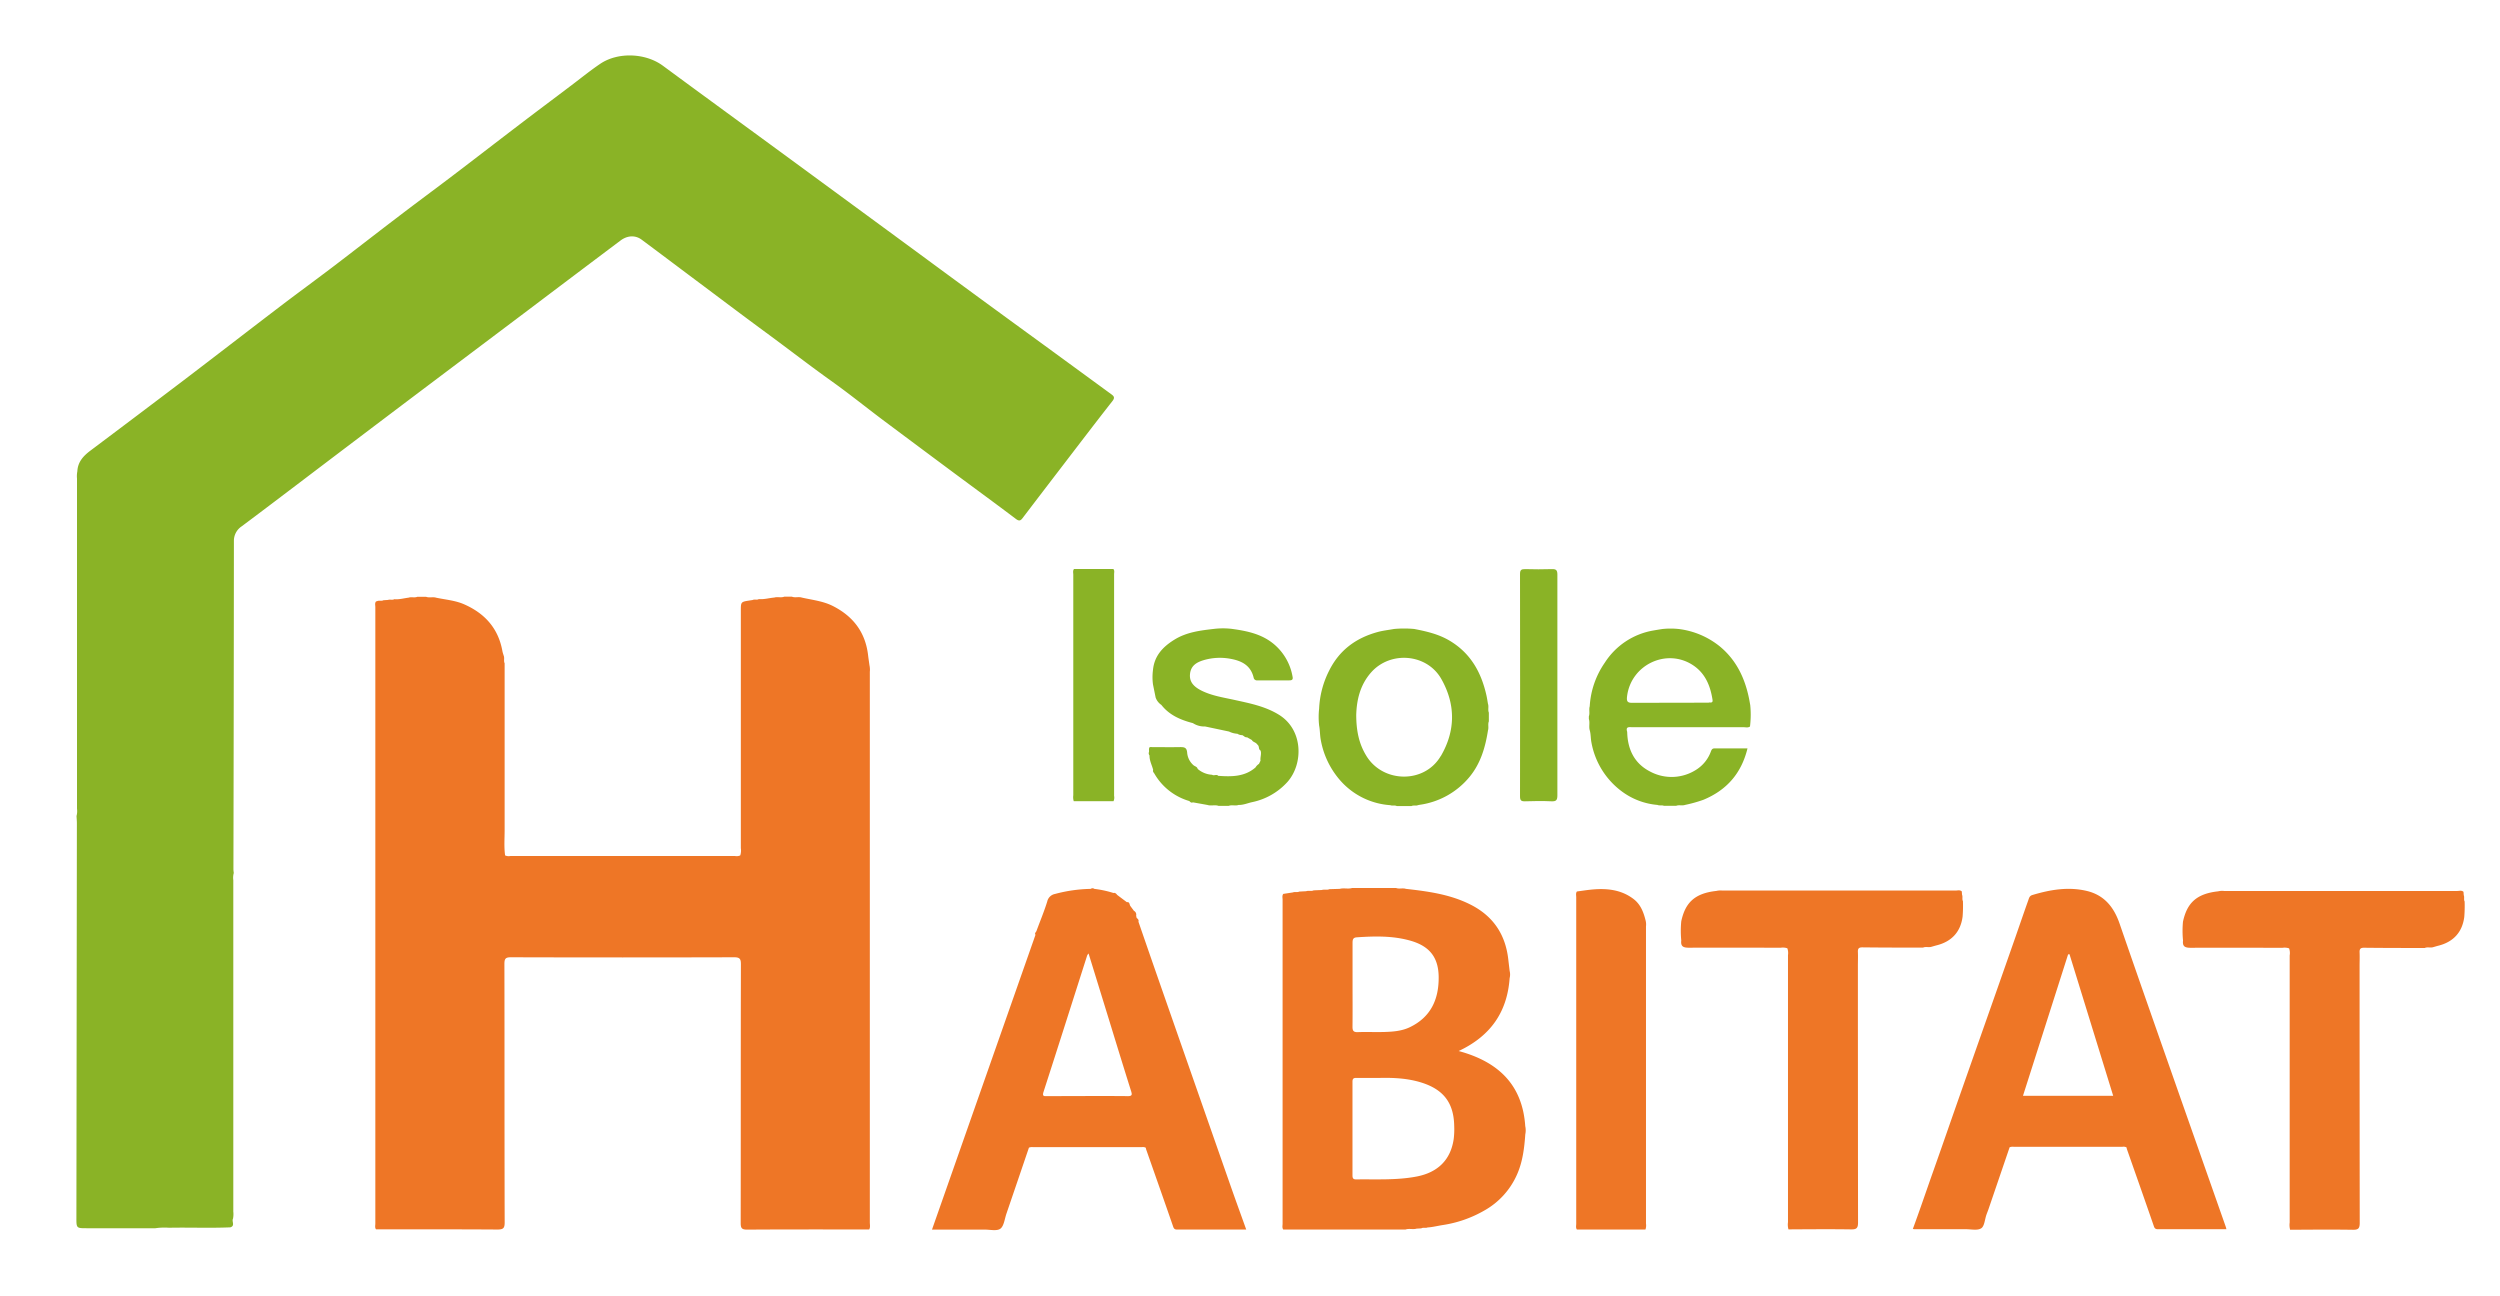 <svg id="Calque_1" data-name="Calque 1" xmlns="http://www.w3.org/2000/svg" viewBox="0 0 1038.89 538.48"><title>Plan de travail 1</title><path d="M96.83,506.43c-.63,1.12,1,2.93-1.1,3.6-8.48.36-17,0-25.46.17a26.48,26.48,0,0,0-5.71.2l-28.46,0c-4.35,0-4.36,0-4.35-4.45q.1-81.93.2-163.87c0-1-.1-2-.15-3a7.48,7.48,0,0,0,.2-3q0-68.61,0-137.22a10.47,10.47,0,0,1,.14-3c.19-3.89,2.49-6.39,5.42-8.59q19.3-14.48,38.53-29.06c12.95-9.85,25.8-19.81,38.74-29.67,7.82-6,15.75-11.75,23.57-17.7,8.81-6.7,17.53-13.52,26.34-20.22,7.82-6,15.73-11.81,23.56-17.76,8.81-6.7,17.57-13.48,26.38-20.19,7.83-6,15.72-11.86,23.56-17.81,3.69-2.8,7.29-5.71,11.14-8.31,7.35-5,18.84-4.58,26.09.77,17.76,13.09,35.58,26.07,53.37,39.11q25.9,19,51.78,38Q406.94,123.83,433.3,143q14.23,10.39,28.45,20.79c1.13.82,1.68,1.41.52,2.89-6.95,8.85-13.76,17.81-20.61,26.74q-8.38,10.93-16.73,21.89c-.89,1.17-1.51,1.28-2.8.31-8.27-6.25-16.65-12.37-25-18.56q-15.32-11.38-30.61-22.81c-7-5.27-13.86-10.8-21-15.89-8.92-6.35-17.57-13.07-26.39-19.55-10.2-7.49-20.29-15.12-30.43-22.7-7.33-5.48-14.64-11-22-16.47-2.63-2-6-1.84-8.86.33q-19.26,14.47-38.49,29-21.91,16.49-43.84,33-26,19.6-51.89,39.26c-7.72,5.84-15.43,11.71-23.2,17.5a7.18,7.18,0,0,0-3.22,6.07Q97.15,293,97,361.28a14.06,14.06,0,0,0,.15,1.48,7.48,7.48,0,0,0-.2,3q0,68.86,0,137.73A9.68,9.68,0,0,1,96.83,506.43Z" fill="#8ab326"/><path d="M163.87,249c2,.2,3.93-.4,5.89-.63,1.19-.42,2.47.13,3.65-.36h3.66c1.35.51,2.79-.06,4.15.36,3.92.84,8,1.13,11.71,2.78,8.57,3.78,14.16,10,15.85,19.43.12.65.35,1.27.54,1.91.42,1-.11,2.13.38,3.14q0,34.7,0,69.39c0,3.48-.29,7,.2,10.45a3.59,3.59,0,0,0,2.19.25q46.67,0,93.34,0a3.63,3.63,0,0,0,2.19-.25,6.59,6.59,0,0,0,.24-3q0-49.32,0-98.63c0-3.74,0-3.74,3.67-4.31l1.23-.19c.82-.41,1.77.11,2.58-.39,2.18.21,4.28-.46,6.42-.63,1.35-.42,2.78.17,4.12-.36h3.22c1.34.53,2.77-.07,4.12.37,4.4,1,8.89,1.45,13,3.56,8.42,4.31,13.41,10.93,14.52,20.39.16,1.39.38,2.77.57,4.16a8.67,8.67,0,0,1,.15,2.73q0,114.41,0,228.81c0,1,.28,2-.26,2.93-16.91,0-33.82-.05-50.72.07-2.33,0-2.68-.72-2.68-2.81.06-35.81,0-71.63.09-107.44,0-2.18-.41-2.93-2.81-2.93q-46.35.14-92.7,0c-2.14,0-2.77.44-2.77,2.7.08,35.81,0,71.63.11,107.44,0,2.37-.51,3-3,3-16.82-.12-33.65-.07-50.47-.08-.55-.75-.28-1.62-.28-2.42q0-128.07,0-256.14c0-.8-.3-1.67.32-2.4a.72.72,0,0,0,.43-.09c.84-.4,1.8.07,2.63-.38l1.87-.12C162.09,249,163.05,249.46,163.87,249Z" fill="#ee7626"/><path d="M907.15,383c1.63-7.52,5.37-11.6,14.61-12.6a7.15,7.15,0,0,1,2.48-.15q48.43,0,96.86,0c.87,0,1.83-.37,2.62.35l.1,1.39c.38.84-.08,1.8.37,2.63a56.38,56.38,0,0,1-.15,6.47c-.84,6.32-4.52,10.3-10.68,11.88-.72.18-1.43.4-2.14.6-1.17.42-2.44-.15-3.6.37-8.41,0-16.83,0-25.24-.1-1.43,0-1.9.48-1.84,1.88.09,1.91,0,3.83,0,5.75q0,53.37.06,106.74c0,2.35-.68,2.87-2.91,2.83-8.66-.13-17.33-.05-26,0a7.2,7.2,0,0,1-.2-3q0-55.49,0-111a5.79,5.79,0,0,0-.24-2.94,5.68,5.68,0,0,0-2.7-.24c-12.7,0-25.41-.07-38.11,0-2.33,0-3.57-.42-3.27-3A41.19,41.19,0,0,1,907.15,383Z" fill="#ee7626"/><path d="M742.74,394.07a5.68,5.68,0,0,0-2.7-.24c-12.7,0-25.41-.07-38.11,0-2.33,0-3.57-.42-3.27-3a41.19,41.19,0,0,1,0-8c1.63-7.52,5.37-11.6,14.61-12.6a7.15,7.15,0,0,1,2.48-.15q48.43,0,96.86,0c.87,0,1.83-.37,2.62.35l.11,1.4c.38.84-.08,1.8.37,2.63a56.34,56.34,0,0,1-.14,6.47c-.84,6.32-4.52,10.3-10.68,11.88-.72.18-1.43.4-2.15.6-1.17.42-2.44-.15-3.6.37-8.41,0-16.83,0-25.24-.1-1.43,0-1.9.48-1.84,1.88.09,1.91,0,3.83,0,5.75q0,53.37.06,106.74c0,2.35-.68,2.87-2.91,2.83-8.66-.13-17.33-.05-26,0a7.2,7.2,0,0,1-.2-3q0-55.49,0-111A5.79,5.79,0,0,0,742.74,394.07Z" fill="#ee7626"/><path d="M683.77,510.95H655.29c-.54-.76-.28-1.62-.28-2.43q0-67.81,0-135.63c0-.81-.26-1.67.28-2.43,2-.26,3.92-.57,5.9-.77,6.3-.63,12.38-.1,17.64,3.9,2.91,2.21,4.15,5.45,5,8.87a6.6,6.6,0,0,1,.17,2.47q0,61.78,0,123.56A5.15,5.15,0,0,1,683.77,510.95Z" fill="#ee7626"/><path d="M506.24,322.4c5.52.4,11,.43,15.5-3.49a4.32,4.32,0,0,1,1.43-1.47l.65-1.33c-.22-1.41.52-2.83,0-4.24l0,0c-.92-.48-.45-1.65-1.11-2.26l-.62-.68c-.59-.52-1.48-.63-1.87-1.41l-2-1.14c-.86.15-1.32-.62-2-.88a3.63,3.63,0,0,1-2-.58,9,9,0,0,1-3.5-.93l-9.94-2.1a8.61,8.61,0,0,1-5.06-1.39c-5.07-1.31-9.76-3.29-13.11-7.57a6.11,6.11,0,0,1-2.38-3.08l-1.1-5.44a22.59,22.59,0,0,1,0-6c.56-5.81,4-9.53,8.74-12.49,5.17-3.27,11-3.93,16.86-4.61a31.69,31.69,0,0,1,7,0c6.5.88,12.83,2.15,18,6.66a22.67,22.67,0,0,1,7.42,13.33c.22,1.16-.31,1.43-1.36,1.43q-6.62,0-13.24,0a1.39,1.39,0,0,1-1.6-1.18c-1.25-5.15-5.09-7-9.83-7.82a23.94,23.94,0,0,0-10.86.58c-2.93.87-5.39,2.26-5.74,5.75-.3,3,1.16,5.11,4.71,6.9,4.37,2.19,9.17,2.88,13.87,3.92,6.25,1.38,12.52,2.6,18.14,6,10.46,6.25,10.42,20.64,3.72,28.11a27.19,27.19,0,0,1-14.74,8.37c-1.83.41-3.58,1.2-5.51,1.14-1.35.49-2.8-.15-4.14.39h-4.19c-1.52-.55-3.13.11-4.65-.39l-6-1.08c-.68.32-1.09-.11-1.5-.54a24.74,24.74,0,0,1-14.55-11.45c-.32-.45-.72-.87-.47-1.49-.52-2-1.57-3.86-1.52-6a1.52,1.52,0,0,1-.32-1.15c.34-.74-.21-1.65.44-2.33,4.21,0,8.43.08,12.64,0,1.71,0,2.71.17,2.88,2.3a7.75,7.75,0,0,0,2.56,5.17c.58.56,1.59.62,1.81,1.6a10,10,0,0,0,6,2.43C504.47,322.54,505.51,321.58,506.24,322.4Z" fill="#8ab326"/><path d="M462.73,332.94H446.2a5.8,5.8,0,0,1-.19-2.46q0-45.81,0-91.62c0-.8-.28-1.67.3-2.41h16.33c.61.63.33,1.43.33,2.14q0,46.07,0,92.14A3.64,3.64,0,0,1,462.73,332.94Z" fill="#8ab326"/><path d="M647.18,284.78c0,15.24,0,30.48,0,45.72,0,1.93-.43,2.58-2.45,2.49-3.66-.17-7.33-.13-11,0-1.61.05-2.08-.4-2.08-2.05q.08-46.22,0-92.44c0-1.75.63-2,2.16-2,3.66.09,7.33.13,11,0,1.86-.08,2.38.45,2.37,2.34C647.15,254.14,647.18,269.46,647.18,284.78Z" fill="#8ab326"/><path d="M633.83,468c-1.15-17.17-11.13-26.77-27.67-31.24,13.35-6.27,20.18-16.3,21.18-30.29a6.18,6.18,0,0,0,0-3c-.19-1.64-.39-3.28-.58-4.92-1.19-10.29-6.29-17.87-15.58-22.59-8.47-4.31-17.68-5.54-26.95-6.59-1.35-.45-2.79.16-4.12-.37H561.92c-1.69.54-3.46-.1-5.15.37l-4.33.13c-1,.45-2.14,0-3.16.35l-3.37.14c-1,.47-2.12,0-3.13.36l-2.85.15c-.84.42-1.8,0-2.65.35l-4,.61c-.56.75-.29,1.61-.29,2.42q0,67.32,0,134.64c0,.81-.27,1.67.29,2.42l50.8,0c1.51-.55,3.11.09,4.62-.38l1.92-.11c.81-.48,1.75,0,2.58-.37,2.13-.13,4.2-.67,6.3-1a49.16,49.16,0,0,0,17.14-5.94A31.82,31.82,0,0,0,630.44,488c2.33-5.3,3-10.91,3.4-16.59A8.12,8.12,0,0,0,633.83,468ZM562.06,409.1c0-5.75,0-11.49,0-17.24,0-1.32.13-2.24,1.77-2.35,7.49-.5,14.95-.69,22.29,1.4,8.06,2.3,11.76,7.08,11.73,15.44,0,9.13-3.38,16.36-11.94,20.49-3.29,1.59-6.88,1.89-10.46,2-3.74.12-7.5-.07-11.24.07-1.86.07-2.19-.7-2.17-2.33C562.11,420.76,562.06,414.93,562.06,409.1Zm42,64.43c-1.29,8.46-6.56,13.7-15.41,15.39-8.31,1.59-16.74,1.07-25.13,1.19-1.3,0-1.49-.64-1.49-1.71q0-19.47,0-38.94c0-1.23.49-1.55,1.63-1.53,3,.05,6,0,9.89,0,5.26-.1,11.38.09,17.34,2,9,2.9,13.21,8.4,13.41,17.84A33.46,33.46,0,0,1,604.07,473.53Z" fill="#ee7626"/><path d="M511.28,492.5q-14.42-41.19-28.8-82.39-4.73-13.54-9.39-27.09c.24-.76-.26-1.17-.75-1.57l-.21-.95a1.77,1.77,0,0,0-.92-2l-1.48-2c-.43-.59-.2-1.78-1.47-1.6l-4-3c-.4-.5-.79-1-1.56-.81a42.85,42.85,0,0,0-7.94-1.71,1.23,1.23,0,0,0-1.5,0,61.09,61.09,0,0,0-14.88,2.12,4.07,4.07,0,0,0-3.19,3.11c-1.29,4.18-3,8.24-4.51,12.35-.24.47-.83.86-.38,1.51l-43,122.49c7.4,0,14.64,0,21.88,0,2.24,0,5.09.71,6.55-.38s1.76-4.07,2.5-6.23q4.69-13.71,9.35-27.44a3.43,3.43,0,0,1,1.71-.2h45.16a2.55,2.55,0,0,1,1.69.25,6,6,0,0,0,.16.72c3.76,10.71,7.54,21.42,11.25,32.15.43,1.23,1.21,1.12,2.11,1.12h28.22C515.6,504.59,513.4,498.56,511.28,492.5Zm-42.79-37c-11.08-.1-22.15,0-33.23,0-1.2,0-2.28.28-1.62-1.76,6.11-18.9,12.12-37.84,18.16-56.76a5,5,0,0,1,.56-.76l8.56,27.76c3,9.77,6,19.55,9.07,29.3C470.49,454.85,470.6,455.54,468.49,455.52Z" fill="#ee7626"/><path d="M925,510q-9.8-27.87-19.6-55.74c-8.23-23.48-16.49-46.95-24.6-70.47-2.38-6.9-6.44-11.88-13.72-13.58-7.65-1.78-15.13-.5-22.52,1.72-1.22.36-1.39,1.31-1.69,2.16-1.88,5.25-3.67,10.54-5.51,15.8q-6.49,18.53-13,37t-13,37c-3,8.62-6,17.23-9.06,25.84-2.44,7-4.84,14-7.4,20.95a3.4,3.4,0,0,0,.6.13c7.16,0,14.33,0,21.49,0,2.16,0,4.78.62,6.32-.39,1.35-.88,1.47-3.64,2.14-5.56.27-.78.59-1.54.86-2.32q4.4-12.89,8.8-25.78a3.43,3.43,0,0,1,1.71-.2H882a2.55,2.55,0,0,1,1.69.25,6,6,0,0,0,.16.72c3.76,10.71,7.54,21.41,11.24,32.14.42,1.22,1.2,1.14,2.1,1.13h28A8.65,8.65,0,0,0,925,510Zm-84.34-54.63,18.75-58.77.58-.08,18.16,58.85Z" fill="#ee7626"/><path d="M727.32,293c-.19-1.05-.36-2.11-.59-3.16-1.78-8.42-5.39-15.78-12.21-21.35a33.7,33.7,0,0,0-16.8-7.09,31.83,31.83,0,0,0-7,0c-1.22.2-2.45.39-3.67.61a29.92,29.92,0,0,0-20.17,13.38,35.33,35.33,0,0,0-6.26,18.12c-.42,1.37.14,2.82-.36,4.18v1.09c.52,1.53-.09,3.16.37,4.7s.36,3.37.7,5.06A32.46,32.46,0,0,0,674.13,329a28.92,28.92,0,0,0,14.63,5.49c.86.39,1.83,0,2.69.37h5.09c1.2-.48,2.49.06,3.69-.37a57.5,57.5,0,0,0,7.62-2.13c9.65-4,15.8-10.94,18.33-21.36-4.72,0-9.2,0-13.69,0-1,0-1.26.62-1.51,1.26a15,15,0,0,1-6.06,7.57,18.89,18.89,0,0,1-19.3.74c-6.51-3.37-9.28-9.25-9.43-16.45-.78-2.39,1-1.92,2.22-1.92q23.08,0,46.16,0c.88,0,1.83.31,2.65-.3l.1-.94A39.67,39.67,0,0,0,727.32,293Zm-17.18-1-31.47.06c-2.27.07-2.83-.39-2.52-2.8,1.68-13.08,16.5-20.08,27.45-12.79,5.07,3.38,7.15,8.54,8.05,14.33C711.87,292.16,710.94,291.92,710.14,291.92Z" fill="#8ab326"/><path d="M618.7,299.77q0-1.82,0-3.63c-.49-1.19.06-2.48-.37-3.67-.2-1.14-.36-2.28-.61-3.41-2.14-9.61-6.55-17.61-15.35-22.84-4.58-2.72-9.55-3.84-14.63-4.84a44.63,44.63,0,0,0-8.47,0c-2.29.42-4.62.66-6.85,1.28-9,2.49-15.87,7.53-20.11,16.08a38.56,38.56,0,0,0-4.14,15.75,31.92,31.92,0,0,0,0,7c.39,2,.3,4,.7,6.06a34.8,34.8,0,0,0,8.61,17.36,30.45,30.45,0,0,0,20.29,9.69c.85.35,1.81-.07,2.66.36h6.12c.86-.42,1.83,0,2.69-.37.24-.05.48-.11.73-.15a32.65,32.65,0,0,0,20.79-11.7c4.58-5.61,6.49-12.26,7.58-19.23C618.74,302.24,618.2,301,618.7,299.77Zm-20,14.43c-6.77,11.56-24.14,11.25-31-.26-3-4.94-4.08-10.3-4.11-16.81.16-5.94,1.47-12.33,6.14-17.65,8-9.12,23.24-7.9,29.23,2.69S604.88,303.7,598.74,314.2Z" fill="#8ab326"/></svg>